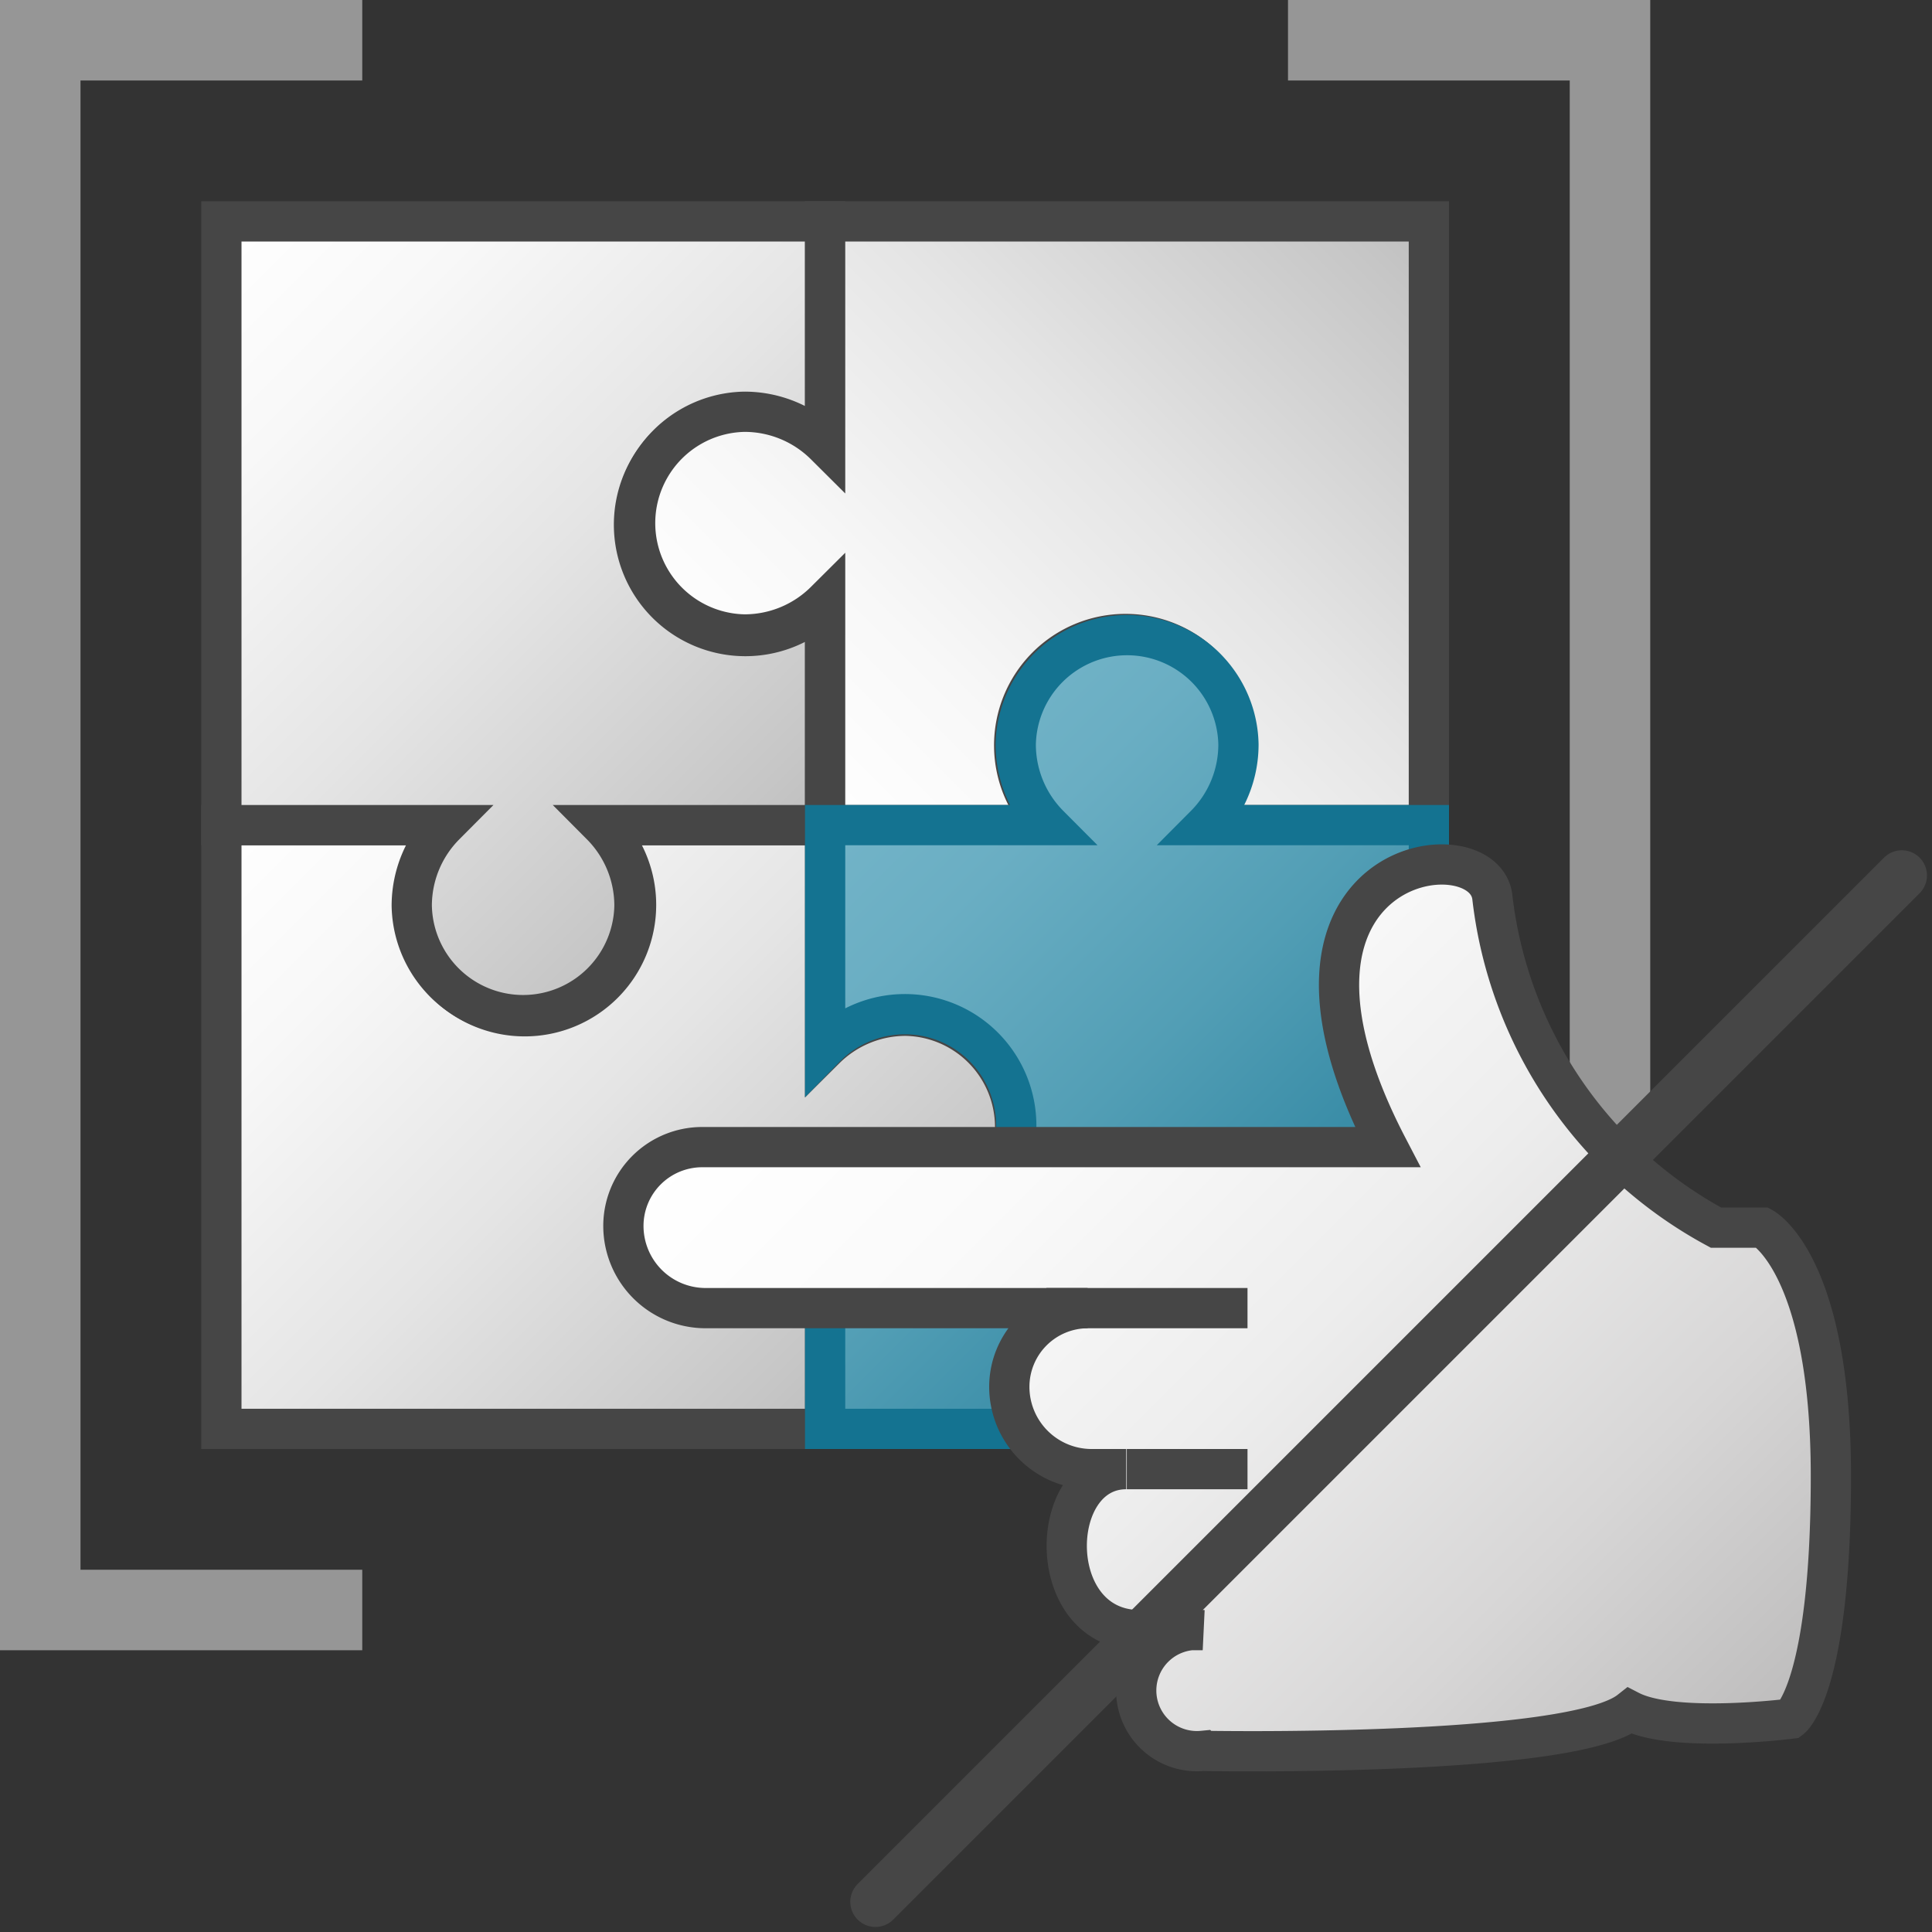 <svg id="Layer_1" data-name="Layer 1" xmlns="http://www.w3.org/2000/svg" xmlns:xlink="http://www.w3.org/1999/xlink" viewBox="0 0 48 48">
    <rect x="0" y="0" width="48" height="48" fill="#333333" stroke="none"/>
    <linearGradient id="paper_gradient" data-name="paper gradient" x1="-460.318" y1="658.318" x2="-445.318" y2="643.318" gradientTransform="translate(663.818 480.818) rotate(90)" gradientUnits="userSpaceOnUse">
      <stop offset="0" stop-color="#fff"/>
      <stop offset="0.221" stop-color="#f8f8f8"/>
      <stop offset="0.541" stop-color="#e5e5e5"/>
      <stop offset="0.92" stop-color="#c6c6c6"/>
      <stop offset="1" stop-color="#bebebe"/>
    </linearGradient>
    <linearGradient id="paper_gradient-2" x1="163.864" y1="1119.136" x2="148.864" y2="1104.136" gradientTransform="translate(169.364 1124.636) rotate(180)" xlink:href="#paper_gradient"/>
    <linearGradient id="paper_gradient-3" x1="649.182" y1="467.182" x2="664.182" y2="482.182" gradientTransform="translate(-446.682 669.682) rotate(-90)" xlink:href="#paper_gradient"/>
    <linearGradient id="Dark_Blue_Grad" data-name="Dark Blue Grad" x1="20.5" y1="20.5" x2="35.5" y2="35.5" gradientUnits="userSpaceOnUse">
      <stop offset="0" stop-color="#73b4c8"/>
      <stop offset="0.175" stop-color="#6aaec3"/>
      <stop offset="0.457" stop-color="#529eb5"/>
      <stop offset="0.809" stop-color="#2c839f"/>
      <stop offset="1" stop-color="#147391"/>
    </linearGradient>
    <linearGradient id="New_Gradient_Swatch_4" data-name="New Gradient Swatch 4" x1="22.369" y1="22.766" x2="43.397" y2="43.794" gradientUnits="userSpaceOnUse">
      <stop offset="0" stop-color="#fff"/>
      <stop offset="0.228" stop-color="#fafafa"/>
      <stop offset="0.488" stop-color="#ededed"/>
      <stop offset="0.762" stop-color="#d7d6d6"/>
      <stop offset="1" stop-color="#bdbcbc"/>
    </linearGradient>
    <linearGradient id="New_Gradient_Swatch_4-2" x1="27.246" y1="31.25" x2="29.745" y2="33.749" xlink:href="#New_Gradient_Swatch_4"/>
    <linearGradient id="New_Gradient_Swatch_4-3" x1="28.745" y1="35.75" x2="30.244" y2="37.25" xlink:href="#New_Gradient_Swatch_4"/>
  <polyline points="32 1 40 1 40 5.239 40 35.761 40 40 32 40" fill="none" stroke="#969696" stroke-miterlimit="10" stroke-width="2"/>
  <polyline points="9 40 1 40 1 35.761 1 5.239 1 1 9 1" fill="none" stroke="#969696" stroke-miterlimit="10" stroke-width="2"/>
  <path d="M20.5,29.942a2.84,2.84,0,0,0,2.006.827,2.767,2.767,0,0,0,0-5.533,2.84,2.84,0,0,0-2.006.827V20.5H14.967a2.767,2.767,0,1,1-3.862,0H5.5v15h15Z" stroke="#464646" stroke-miterlimit="10" fill="url(#paper_gradient)"/>
  <path d="M11.057,20.5a2.84,2.84,0,0,0-.827,2.006,2.767,2.767,0,0,0,5.533,0A2.84,2.84,0,0,0,14.936,20.5H20.5V14.967a2.767,2.767,0,1,1,0-3.862V5.5H5.5v15Z" stroke="#464646" stroke-miterlimit="10" fill="url(#paper_gradient-2)"/>
  <path d="M20.5,11.057a2.84,2.84,0,0,0-2.006-.827,2.767,2.767,0,0,0,0,5.533A2.84,2.84,0,0,0,20.5,14.936V20.5h5.533a2.767,2.767,0,1,1,3.862,0H35.5V5.5h-15Z" stroke="#464646" stroke-miterlimit="10" fill="url(#paper_gradient-3)"/>
  <path d="M29.942,20.5a2.84,2.84,0,0,0,.827-2.006,2.767,2.767,0,0,0-5.533,0A2.84,2.84,0,0,0,26.064,20.5H20.5v5.533a2.767,2.767,0,1,1,0,3.862V35.5h15v-15Z" stroke="#147391" stroke-miterlimit="10" fill="url(#Dark_Blue_Grad)"/>
    <path d="M34.474,28.5c-3.748-7.2,2.42-8.011,2.604-6.2a10.73,10.73,0,0,0,5.554,8.2h1.158s1.698.894,1.698,6.176-1,6.024-1,6.024-2.899.371-3.996-.195c-1.483,1.168-10.611.995-10.611.995a1.507,1.507,0,1,1,0-3H28.315c-2.388,0-2.328-4-.334-4H27.112a2.045,2.045,0,0,1-2.036-2.042h0A1.955,1.955,0,0,1,27.021,32.5h-9.5a2.043,2.043,0,0,1-2.033-2.039h0A1.958,1.958,0,0,1,17.444,28.5H34.474Z" stroke="#464646" stroke-miterlimit="10" fill="url(#New_Gradient_Swatch_4)"/>
    <line x1="25.996" y1="32.5" x2="30.994" y2="32.5" stroke="#464646" stroke-miterlimit="10" fill="url(#New_Gradient_Swatch_4-2)"/>
    <line x1="27.995" y1="36.5" x2="30.994" y2="36.5" stroke="#464646" stroke-miterlimit="10" fill="url(#New_Gradient_Swatch_4-3)"/>
  <line x1="47.25" y1="21.75" x2="21.75" y2="47.25" fill="none" stroke="#464646" stroke-linecap="round" stroke-miterlimit="10" stroke-width="1.25"/>
</svg>
